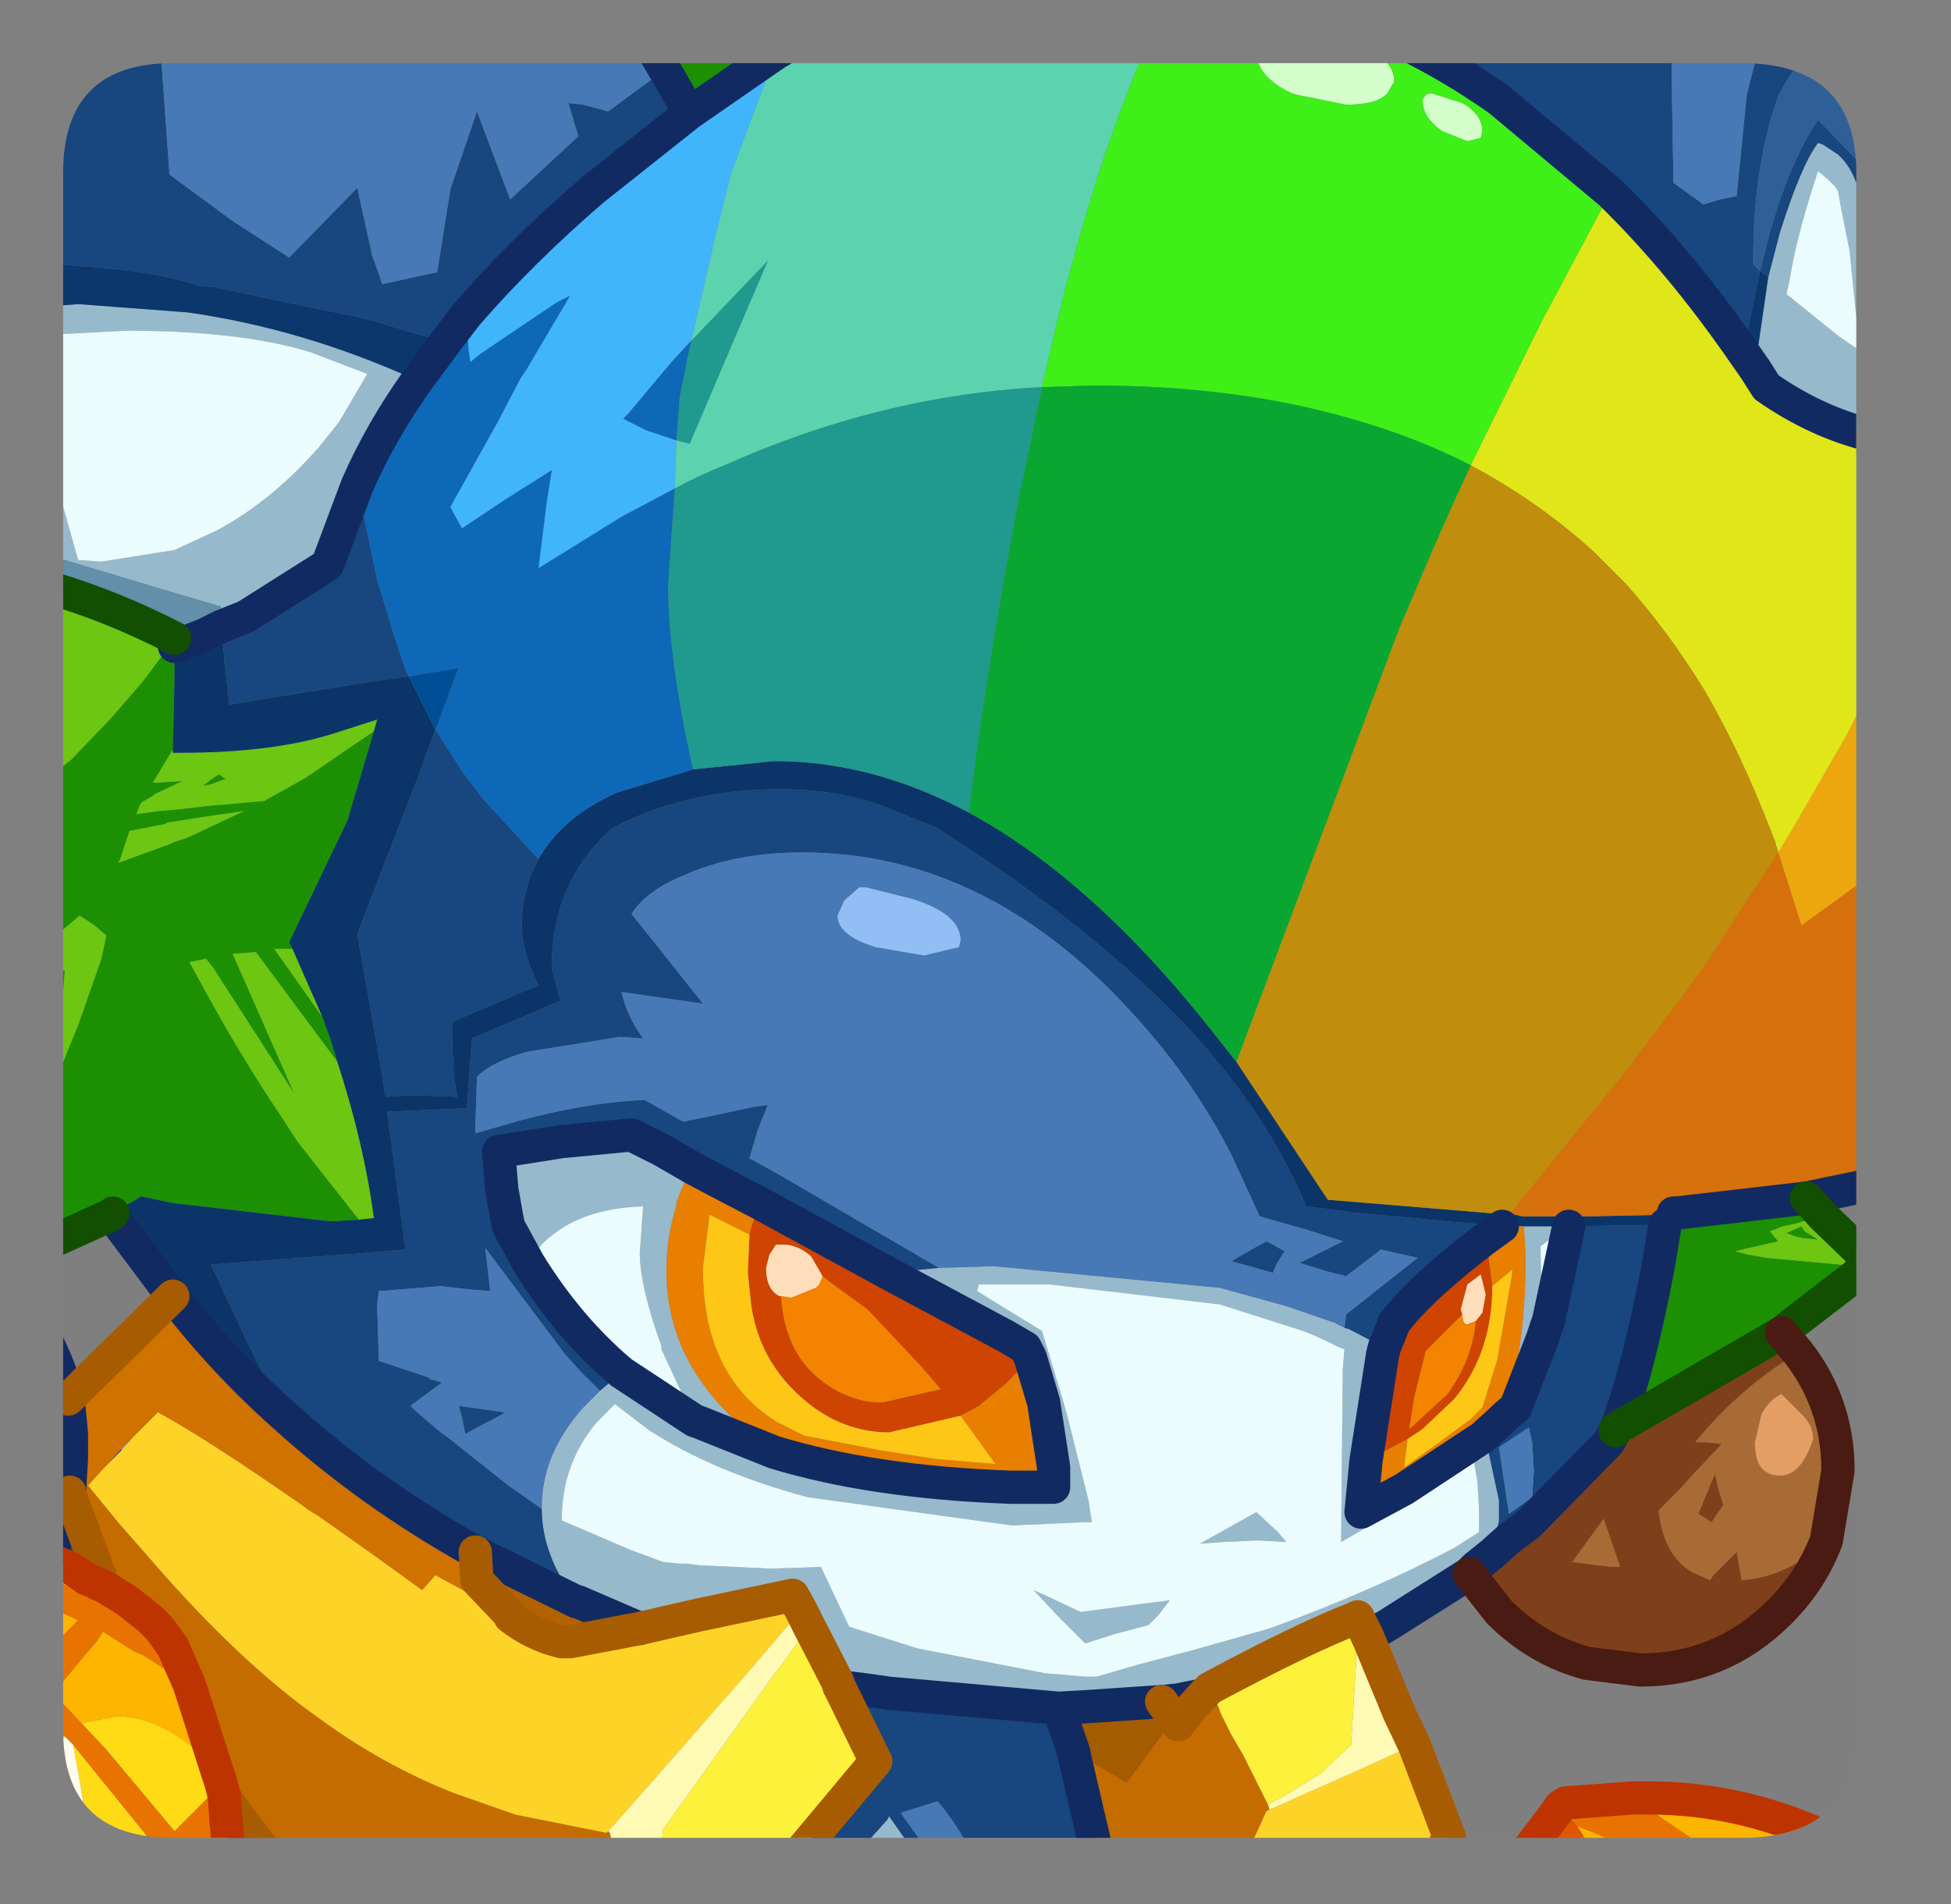 <?xml version="1.0" encoding="UTF-8" standalone="no"?>
<svg xmlns:ffdec="https://www.free-decompiler.com/flash" xmlns:xlink="http://www.w3.org/1999/xlink" ffdec:objectType="frame" height="57.3px" width="58.7px" xmlns="http://www.w3.org/2000/svg">
  <rect width="100%" height="100%" fill="#808080" stroke="none"/>
  <g transform="matrix(1.0, 0.0, 0.0, 1.0, 1.9, 1.9)">
    <clipPath id="clipPath0" transform="matrix(1.0, 0.0, 0.0, 1.0, 0.0, 0.0)">
      <path d="M50.5 0.0 Q53.95 0.0 53.95 3.3 L53.95 50.15 Q53.95 53.4 50.5 53.4 L3.3 53.4 Q0.0 53.4 0.0 50.15 L0.0 3.3 Q0.0 0.0 3.3 0.0 L50.5 0.0" fill="#000000" fill-rule="evenodd" stroke="none"/>
    </clipPath>
    <g clip-path="url(#clipPath0)">
      <use ffdec:characterId="2" height="57.3" transform="matrix(1.0, 0.0, 0.0, 1.0, -1.9, -1.9)" width="58.7" xlink:href="#shape1"/>
    </g>
    <use ffdec:characterId="3" height="53.4" transform="matrix(1.0, 0.0, 0.0, 1.0, 0.0, 0.0)" width="53.95" xlink:href="#shape2"/>
  </g>
  <defs>
    <g id="shape1" transform="matrix(1.0, 0.0, 0.0, 1.0, 1.9, 1.9)">
      <path d="M5.1 54.9 L4.7 54.9 3.95 53.95 4.9 52.9 5.05 54.45 5.1 54.9 M3.7 54.9 L3.05 54.9 3.4 54.5 3.6 54.75 3.7 54.9 M1.7 54.9 L1.05 54.9 1.0 54.8 0.5 51.7 0.3 50.6 2.85 53.75 2.1 54.5 1.7 54.9 M4.65 51.45 L4.75 51.75 4.65 51.9 3.35 53.2 1.3 50.75 0.55 49.95 1.6 49.75 1.65 49.75 Q2.7 49.75 3.8 50.6 L4.15 50.9 4.65 51.45 M50.3 54.3 Q51.8 54.3 52.9 54.9 L51.05 54.9 50.3 54.3 M49.25 54.9 L48.15 54.9 48.75 54.6 49.25 54.9" fill="#ffdc15" fill-rule="evenodd" stroke="none"/>
      <path d="M42.3 45.45 L39.85 47.0 39.25 47.35 38.95 46.75 38.85 46.8 Q37.3 47.4 34.5 48.9 L34.45 48.95 34.3 49.1 33.55 49.25 33.1 49.3 33.05 49.3 30.85 49.45 29.95 49.5 24.85 49.05 24.15 48.95 23.35 48.85 23.3 48.7 22.45 47.05 22.2 46.55 21.95 46.1 19.1 46.7 17.35 47.1 15.5 46.3 15.45 46.3 Q14.4 44.9 14.4 43.5 L14.4 43.45 Q14.4 41.85 15.65 40.45 L15.9 40.2 16.15 39.95 16.8 39.4 19.0 40.85 18.0 38.7 18.0 38.6 Q17.35 36.8 17.35 35.8 L17.45 34.4 Q15.8 34.45 14.8 35.2 14.25 35.6 14.0 36.1 L13.4 35.0 13.35 34.75 13.2 33.9 13.1 32.75 15.0 32.45 17.1 32.25 18.0 32.7 18.95 33.25 Q18.65 33.7 18.45 34.3 L18.45 34.4 Q18.15 35.3 18.15 36.35 18.15 37.4 18.5 38.35 19.2 40.25 21.4 41.8 L19.15 40.9 19.0 40.85 19.15 40.9 21.4 41.8 Q24.35 42.7 28.5 42.85 L29.8 42.85 29.8 42.8 29.8 42.25 29.5 40.3 29.1 38.95 28.95 38.65 28.35 38.3 24.8 36.4 26.35 36.25 28.0 36.2 34.8 36.85 36.8 37.4 38.25 37.9 38.55 38.05 38.7 38.1 39.75 38.65 39.7 38.85 39.2 42.05 39.05 43.6 40.35 42.9 42.55 41.45 42.7 41.35 42.9 41.85 43.2 43.25 43.2 43.45 43.2 43.85 43.0 44.85 42.5 45.25 42.3 45.45 M26.35 54.9 L25.8 54.9 24.75 53.45 23.55 54.9 23.0 54.9 23.5 54.3 24.8 52.85 24.85 52.75 26.35 54.9 M-1.4 46.1 L-1.4 44.05 -1.25 43.9 0.0 42.4 0.15 42.15 0.25 42.0 0.2 42.8 0.2 43.0 0.0 43.95 -0.45 45.0 -0.8 45.45 -1.05 45.75 -1.35 46.05 -1.4 46.1 M-1.4 10.25 L-1.4 7.4 0.45 7.25 3.75 7.5 Q7.25 8.0 10.65 9.55 9.55 11.1 8.85 12.7 L7.95 15.1 5.5 16.65 4.75 16.95 4.75 16.35 3.05 15.85 0.05 14.95 -0.6 14.75 -0.85 13.55 -0.9 13.1 -1.4 10.25 M51.3 6.45 L51.65 5.1 Q52.3 3.05 52.8 2.4 L52.95 2.45 53.4 2.75 Q53.8 3.1 54.0 3.75 L54.0 4.05 54.1 4.75 54.1 4.8 54.25 6.6 54.35 8.85 54.4 10.35 54.4 10.9 54.4 11.2 Q52.75 10.8 51.25 9.75 L50.9 9.2 51.3 6.45 M53.1 3.5 L52.8 3.25 Q52.15 5.2 51.95 6.5 L51.85 6.95 53.4 8.2 54.05 8.65 53.75 5.65 53.5 4.4 53.4 3.85 53.3 3.7 53.1 3.5 M43.2 40.9 Q44.0 39.05 44.0 35.95 L44.0 35.9 43.95 35.0 44.6 35.0 45.25 35.0 44.45 35.6 44.5 38.4 43.7 40.45 Q43.4 40.7 43.2 40.9 M41.45 42.75 L39.4 43.95 38.45 44.5 38.5 39.3 38.55 38.7 38.3 38.6 Q37.65 38.25 37.0 38.05 L34.8 37.35 29.7 36.75 27.55 36.75 27.5 36.95 29.45 38.15 30.1 40.3 30.25 40.85 30.85 43.25 30.95 43.9 30.75 43.9 29.7 43.95 28.55 44.0 22.4 43.15 Q19.6 42.4 17.65 41.15 L16.6 40.35 16.5 40.45 16.25 40.7 16.05 40.9 Q15.0 42.15 15.0 43.85 L17.1 44.75 18.05 45.1 18.55 45.15 18.65 45.15 18.75 45.15 19.15 45.2 21.3 45.3 22.8 45.25 23.65 47.05 25.7 47.7 29.55 48.45 30.75 48.55 31.1 48.55 32.3 48.2 34.0 47.75 36.3 47.1 Q39.45 45.95 41.9 44.65 L42.6 44.2 42.6 44.05 42.6 43.5 42.55 42.65 42.45 42.1 41.85 42.5 41.45 42.75 M9.15 9.35 L7.45 8.7 Q5.35 8.05 1.9 8.05 L-0.95 8.2 Q-1.05 9.2 -0.25 12.45 L0.45 14.95 1.15 15.0 3.35 14.65 4.65 14.05 Q6.3 13.15 7.7 11.55 L8.3 10.8 9.15 9.35 M2.1 41.35 L1.75 41.75 1.75 41.7 2.1 41.35 M34.9 44.5 L34.2 44.55 35.9 43.6 36.55 44.2 36.8 44.5 35.95 44.45 34.9 44.5 M29.2 45.95 L29.65 46.15 30.6 46.6 30.65 46.6 33.3 46.25 32.95 46.7 32.65 47.0 31.7 47.25 30.75 47.55 30.7 47.5 30.5 47.3 29.95 46.75 29.2 45.95" fill="#98bacd" fill-rule="evenodd" stroke="none"/>
      <path d="M0.55 -1.4 L0.65 -0.95 0.95 -1.4 2.85 -1.4 2.9 -0.85 3.2 3.35 5.1 4.75 6.8 5.85 8.85 3.75 9.3 5.8 9.45 6.2 9.6 6.65 11.2 6.3 11.25 6.3 11.65 3.8 12.45 1.45 13.45 4.1 15.5 2.2 15.2 1.2 15.65 1.25 16.4 1.45 18.1 0.2 18.85 1.5 15.95 3.8 Q13.8 5.65 12.15 7.55 L11.5 8.4 9.65 7.85 8.95 7.65 7.45 7.35 4.6 6.75 4.1 6.7 Q2.8 6.25 0.4 6.1 L-1.4 5.95 -1.4 -1.4 0.55 -1.4 M13.65 -1.4 L15.45 -1.4 15.6 -0.2 14.45 -0.6 13.8 -0.75 13.65 -1.4 M38.5 -1.4 L45.6 -1.4 45.9 -0.65 47.0 -0.6 48.4 -0.75 48.4 0.65 48.45 3.6 49.35 4.25 49.85 4.1 50.35 4.0 50.65 1.0 Q50.9 -0.15 51.3 -1.2 L51.3 -1.3 51.35 -1.4 53.1 -1.4 52.4 -0.35 52.05 0.25 51.9 0.45 51.6 1.0 Q50.85 3.1 50.85 5.95 L50.85 6.05 51.05 6.25 51.1 6.1 Q51.65 3.65 52.55 2.1 L52.7 1.85 52.8 1.7 54.0 2.95 54.3 3.35 54.5 5.05 54.6 6.0 54.85 8.3 54.9 9.1 55.35 9.35 55.55 7.85 55.45 6.85 55.5 6.8 56.0 6.5 56.0 6.4 56.05 5.85 56.3 2.55 56.3 11.45 55.0 11.35 54.9 9.1 54.75 9.05 54.6 8.95 54.35 8.85 54.25 6.6 54.1 4.8 54.1 4.75 54.0 4.05 54.0 3.75 Q53.8 3.1 53.4 2.75 L52.95 2.45 52.8 2.4 Q52.3 3.05 51.65 5.1 L51.3 6.45 51.05 6.25 50.55 8.7 Q48.65 5.95 46.55 3.9 L43.2 1.1 Q41.0 -0.45 38.5 -1.4 M49.2 -1.4 L49.65 -1.4 49.2 -0.85 49.2 -1.4 M53.25 -1.4 L54.3 -1.4 54.35 -1.25 54.6 -0.35 54.1 -0.75 53.25 -1.4 M31.35 54.9 L27.8 54.9 Q27.15 53.25 26.3 52.3 L25.2 52.65 26.8 54.9 26.35 54.9 24.85 52.75 24.8 52.85 23.5 54.3 23.0 54.9 22.55 54.9 23.75 53.5 23.1 54.05 22.2 54.9 21.25 54.9 21.9 54.15 24.45 51.1 23.35 48.85 24.15 48.95 24.85 49.05 29.95 49.5 30.4 50.8 30.45 51.05 31.35 54.9 M7.1 54.9 L5.1 54.9 5.05 54.45 4.9 52.9 4.85 52.15 Q5.85 53.65 7.1 54.9 M-1.4 44.05 L-1.4 37.05 -1.05 37.5 Q-0.15 38.9 0.15 40.2 L0.25 41.25 0.25 42.0 0.15 42.15 0.0 42.4 -1.25 43.9 -1.4 44.05 M42.7 41.35 L43.2 40.9 Q43.4 40.7 43.7 40.45 L44.5 38.4 44.7 37.8 45.3 35.0 48.2 34.95 48.0 36.15 Q47.4 39.35 46.7 41.15 L46.5 41.5 44.1 43.95 43.5 44.4 43.0 44.85 43.2 43.85 43.2 43.45 43.2 43.25 42.9 41.85 42.7 41.35 M43.3 35.0 L42.75 35.4 Q40.85 36.85 40.05 37.9 L39.75 38.65 38.7 38.1 38.55 38.05 38.6 37.65 40.75 35.95 39.65 35.7 38.6 36.5 38.0 36.35 37.2 36.1 38.5 35.45 37.4 35.1 36.0 34.7 35.15 32.85 Q34.05 30.7 32.45 28.9 27.95 23.75 22.25 23.75 20.2 23.75 18.65 24.45 17.55 24.9 17.1 25.6 L17.9 26.6 19.25 28.3 18.2 28.15 16.8 27.95 Q16.95 28.65 17.45 29.35 L16.75 29.3 13.95 29.75 Q12.9 30.05 12.45 30.5 L12.4 32.1 12.4 32.2 13.8 31.8 Q15.9 31.25 17.5 31.2 L18.65 31.85 19.4 31.7 20.8 31.4 21.2 31.35 21.1 31.6 20.9 32.1 20.65 32.95 21.55 33.45 26.35 36.25 24.8 36.4 22.05 34.9 20.95 34.3 19.8 33.7 18.95 33.25 18.0 32.7 17.1 32.25 15.0 32.45 13.1 32.75 13.2 33.9 13.35 34.75 13.4 35.0 14.0 36.1 Q15.2 38.05 16.8 39.4 L16.15 39.95 15.7 39.5 15.55 39.35 15.1 38.85 12.7 35.65 12.85 36.95 12.25 36.9 11.35 36.8 9.5 36.95 9.45 37.35 9.45 37.45 9.5 39.05 11.0 39.55 11.05 39.6 11.4 39.7 10.45 40.4 10.6 40.55 11.3 41.15 11.7 41.45 13.4 42.8 14.4 43.5 Q14.4 44.9 15.45 46.3 L12.8 45.0 12.4 44.8 Q9.25 43.05 6.65 40.7 L5.5 38.4 4.45 36.15 7.1 35.95 8.5 35.85 10.3 35.7 9.75 31.55 12.05 31.45 12.15 31.45 12.3 29.35 15.0 28.2 14.95 28.15 14.7 27.25 Q14.7 24.6 16.55 23.0 L16.85 22.85 Q19.0 21.85 21.5 21.85 23.3 21.85 24.65 22.35 L26.25 23.0 26.65 23.25 Q29.9 25.35 32.05 27.3 35.8 30.6 37.4 34.4 L38.95 34.6 43.3 35.0 M44.1 41.05 L43.2 41.65 43.5 43.65 44.2 43.15 44.25 42.35 44.2 41.5 44.15 41.3 44.1 41.05 M14.3 23.95 Q13.8 24.85 13.8 25.95 13.8 26.75 14.3 27.75 L13.8 27.95 11.7 28.85 11.7 29.3 11.75 30.45 11.85 31.1 10.5 31.05 9.7 31.1 9.45 29.6 8.85 26.2 10.75 21.3 10.85 21.0 10.9 20.85 11.2 20.05 12.0 21.3 12.6 22.1 14.3 23.95 M10.4 18.45 L9.0 18.65 5.0 19.3 4.85 18.0 4.85 17.9 4.75 16.95 5.5 16.65 7.95 15.1 8.85 12.7 9.45 15.55 10.0 17.35 10.3 18.25 10.4 18.45 M1.75 41.7 L1.75 41.75 1.25 42.25 1.75 41.7 M0.2 43.0 L0.3 43.35 0.4 43.6 1.1 45.5 0.7 45.6 1.1 45.5 1.25 45.85 0.7 45.6 0.55 45.5 0.25 45.3 -0.45 45.0 0.0 43.95 0.2 43.0 M12.0 40.75 L11.9 40.4 12.25 40.45 13.3 40.6 12.95 40.8 12.65 40.95 12.1 41.25 12.0 40.75 M36.4 36.4 L35.15 36.05 35.75 35.7 36.2 35.45 36.4 35.55 36.75 35.75 36.5 36.15 36.4 36.4 M56.3 54.8 L56.3 54.9 56.05 54.9 56.3 54.8" fill="#18467e" fill-rule="evenodd" stroke="none"/>
      <path d="M0.55 -1.4 L0.95 -1.4 0.65 -0.95 0.55 -1.4 M2.85 -1.4 L13.65 -1.4 13.8 -0.75 14.45 -0.6 15.6 -0.2 15.45 -1.4 17.15 -1.4 18.1 0.2 16.4 1.45 15.65 1.25 15.2 1.2 15.5 2.2 13.45 4.1 12.45 1.45 11.65 3.8 11.25 6.3 11.2 6.3 9.6 6.65 9.45 6.2 9.3 5.8 8.85 3.75 6.8 5.85 5.1 4.75 3.2 3.35 2.9 -0.85 2.85 -1.4 M45.6 -1.4 L49.2 -1.4 49.2 -0.85 49.65 -1.4 51.35 -1.4 51.3 -1.3 51.3 -1.2 Q50.9 -0.15 50.65 1.0 L50.35 4.0 49.85 4.1 49.35 4.25 48.45 3.6 48.4 0.65 48.4 -0.75 47.0 -0.6 45.9 -0.65 45.6 -1.4 M54.3 -1.4 L56.3 -1.4 56.3 -0.4 56.3 2.55 56.05 5.85 56.0 6.4 56.0 6.5 55.5 6.8 55.45 6.85 55.55 7.85 55.35 9.35 54.9 9.1 54.85 8.3 55.0 5.3 55.0 3.45 55.0 2.05 54.85 0.9 54.65 -0.1 54.6 -0.35 54.35 -1.25 54.3 -1.4 M27.8 54.9 L26.8 54.9 25.2 52.65 26.3 52.3 Q27.15 53.25 27.8 54.9 M22.55 54.9 L22.2 54.9 23.1 54.05 23.75 53.5 22.55 54.9 M44.1 41.05 L44.15 41.3 44.2 41.5 44.25 42.35 44.2 43.15 43.5 43.65 43.2 41.65 44.1 41.05 M14.4 43.5 L13.4 42.8 11.7 41.45 11.3 41.15 10.6 40.55 10.45 40.4 11.4 39.7 11.05 39.6 11.0 39.55 9.5 39.05 9.45 37.45 9.45 37.35 9.5 36.95 11.35 36.8 12.25 36.9 12.85 36.95 12.7 35.65 15.1 38.85 15.55 39.35 15.7 39.5 16.15 39.95 15.9 40.2 15.65 40.45 Q14.4 41.85 14.4 43.45 L14.4 43.5 M26.35 36.25 L21.55 33.45 20.65 32.95 20.9 32.1 21.1 31.6 21.2 31.35 20.8 31.4 19.4 31.7 18.65 31.85 17.5 31.2 Q15.9 31.25 13.8 31.8 L12.4 32.2 12.4 32.1 12.45 30.5 Q12.9 30.05 13.95 29.75 L16.75 29.3 17.45 29.35 Q16.95 28.65 16.8 27.95 L18.2 28.15 19.25 28.3 17.9 26.6 17.1 25.6 Q17.55 24.9 18.65 24.45 20.2 23.75 22.25 23.75 27.95 23.75 32.45 28.9 34.05 30.7 35.15 32.85 L36.0 34.7 37.4 35.1 38.5 35.45 37.2 36.1 38.0 36.35 38.6 36.5 39.65 35.7 40.75 35.95 38.6 37.65 38.55 38.05 38.25 37.9 36.8 37.4 34.8 36.85 28.0 36.2 26.35 36.25 M12.0 40.75 L12.1 41.25 12.65 40.95 12.95 40.8 13.3 40.6 12.25 40.45 11.9 40.4 12.0 40.75 M36.4 36.4 L36.5 36.15 36.75 35.75 36.4 35.55 36.2 35.45 35.75 35.7 35.15 36.05 36.4 36.4 M27.0 26.4 Q27.0 25.6 25.55 25.15 L24.15 24.8 23.95 24.8 23.5 25.2 23.3 25.65 Q23.3 26.25 24.45 26.6 L25.9 26.85 26.95 26.6 27.0 26.4" fill="#4679b6" fill-rule="evenodd" stroke="none"/>
      <path d="M12.4 44.8 L12.8 45.0 15.45 46.3 15.5 46.3 17.35 47.1 15.25 47.5 15.0 47.5 Q14.15 47.3 13.45 46.75 L13.45 46.7 12.45 45.65 12.4 44.8" fill="#b46200" fill-rule="evenodd" stroke="none"/>
      <path d="M0.15 40.2 L3.3 37.1 Q4.8 39.05 6.65 40.7 9.25 43.05 12.4 44.8 L12.45 45.65 13.45 46.7 12.95 46.45 11.2 45.5 10.8 45.95 9.35 44.9 8.15 44.05 7.65 43.7 7.4 43.55 7.2 43.4 Q4.25 41.35 2.85 40.6 L2.1 41.35 1.75 41.7 1.25 42.25 0.75 42.8 0.2 42.8 0.25 42.0 0.25 41.25 0.15 40.2" fill="#d07200" fill-rule="evenodd" stroke="none"/>
      <path d="M25.8 54.9 L23.55 54.9 24.75 53.45 25.8 54.9 M53.1 3.5 L53.3 3.7 53.4 3.85 53.5 4.4 53.75 5.65 54.05 8.65 53.4 8.2 51.85 6.95 51.95 6.5 Q52.15 5.2 52.8 3.25 L53.1 3.5 M45.25 35.0 L45.3 35.0 44.7 37.8 44.5 38.4 44.45 35.6 45.25 35.0 M41.45 42.75 L41.85 42.5 42.45 42.1 42.55 42.65 42.6 43.5 42.6 44.05 42.6 44.2 41.9 44.65 Q39.45 45.95 36.3 47.1 L34.0 47.75 32.3 48.2 31.1 48.55 30.75 48.55 29.55 48.45 25.7 47.7 23.65 47.05 22.8 45.25 21.3 45.3 19.15 45.2 18.75 45.15 18.65 45.15 18.55 45.15 18.05 45.1 17.1 44.75 15.0 43.85 Q15.0 42.15 16.05 40.9 L16.25 40.7 16.5 40.45 16.6 40.35 17.65 41.15 Q19.6 42.4 22.4 43.15 L28.55 44.0 29.7 43.95 30.75 43.9 30.95 43.9 30.85 43.25 30.25 40.85 30.1 40.3 29.45 38.15 27.5 36.95 27.55 36.75 29.7 36.75 34.8 37.35 37.0 38.05 Q37.65 38.25 38.3 38.6 L38.55 38.7 38.5 39.3 38.45 44.5 39.4 43.95 41.45 42.75 M16.8 39.4 Q15.2 38.05 14.0 36.1 14.25 35.6 14.8 35.2 15.8 34.45 17.45 34.4 L17.35 35.8 Q17.35 36.8 18.0 38.6 L18.0 38.7 19.0 40.85 16.8 39.4 M9.15 9.35 L8.3 10.8 7.7 11.55 Q6.3 13.15 4.65 14.05 L3.35 14.65 1.15 15.0 0.45 14.95 -0.25 12.45 Q-1.05 9.2 -0.95 8.2 L1.9 8.05 Q5.35 8.05 7.45 8.7 L9.15 9.35 M29.2 45.95 L29.95 46.75 30.5 47.3 30.7 47.5 30.75 47.55 31.7 47.25 32.65 47.0 32.95 46.7 33.3 46.25 30.65 46.6 30.6 46.6 29.65 46.15 29.2 45.95 M34.9 44.5 L35.95 44.45 36.8 44.5 36.55 44.2 35.9 43.6 34.2 44.55 34.9 44.5" fill="#ebfdff" fill-rule="evenodd" stroke="none"/>
      <path d="M-0.15 54.9 L-1.4 54.9 -1.4 50.35 -0.75 49.55 0.05 50.35 -0.15 50.6 -0.25 50.85 Q0.0 52.6 -0.05 54.4 L-0.15 54.9 M-1.4 47.85 L-1.4 46.1 -1.35 46.05 -1.3 46.05 0.45 46.85 0.1 47.2 -0.45 47.85 -0.9 48.35 -1.4 47.85 M-0.45 45.0 L0.25 45.3 0.55 45.5 0.7 45.6 1.25 45.85 0.95 46.2 0.55 46.0 -0.05 45.75 -0.8 45.45 -0.45 45.0 M1.9 46.25 L2.6 46.8 2.9 47.1 1.7 46.55 1.9 46.25 M3.8 48.8 L4.65 51.45 4.15 50.9 3.8 50.6 Q2.7 49.75 1.65 49.75 L1.6 49.75 0.55 49.95 -0.3 49.05 0.7 47.85 1.0 47.5 1.2 47.2 2.15 47.8 2.4 47.9 3.8 48.8 M54.15 54.9 L52.9 54.9 Q51.8 54.3 50.3 54.3 L47.2 52.2 47.7 52.2 Q50.4 52.2 52.95 53.35 L53.6 53.65 53.95 54.3 54.15 54.9 M48.15 54.9 L46.65 54.9 46.25 54.15 45.75 53.35 45.55 53.05 Q47.15 53.65 48.75 54.6 L48.15 54.9" fill="#ffb600" fill-rule="evenodd" stroke="none"/>
      <path d="M4.7 54.9 L3.7 54.9 3.6 54.75 3.4 54.5 3.05 54.9 1.7 54.9 2.1 54.5 2.85 53.75 0.3 50.6 0.05 50.35 -0.75 49.55 -1.4 50.35 -1.4 47.85 -0.9 48.35 -0.45 47.85 0.1 47.2 0.45 46.85 -1.3 46.05 -1.35 46.05 -1.05 45.75 -0.8 45.45 -0.05 45.75 0.55 46.0 0.95 46.2 1.25 45.85 1.9 46.25 1.7 46.55 2.9 47.1 3.3 47.65 3.8 48.8 2.4 47.9 2.15 47.8 1.2 47.2 1.0 47.5 0.7 47.85 -0.3 49.05 0.55 49.95 1.3 50.75 3.35 53.2 4.65 51.9 4.75 51.75 4.85 52.15 4.9 52.9 3.95 53.95 4.7 54.9 M47.2 52.2 L50.3 54.3 51.05 54.9 49.25 54.9 48.75 54.6 Q47.15 53.65 45.55 53.05 L45.05 52.45 45.2 52.35 47.2 52.2 M46.65 54.9 L44.65 54.9 44.8 54.45 Q45.2 53.65 45.75 53.35 L46.25 54.15 46.65 54.9" fill="#e97300" fill-rule="evenodd" stroke="none"/>
      <path d="M1.05 54.9 L-0.15 54.9 -0.05 54.4 Q0.0 52.6 -0.25 50.85 L-0.15 50.6 0.05 50.35 0.3 50.6 0.5 51.7 1.0 54.8 1.05 54.9" fill="#fffcf0" fill-rule="evenodd" stroke="none"/>
      <path d="M44.65 54.9 L43.2 54.9 44.8 52.8 45.05 52.45 45.55 53.05 45.75 53.35 Q45.2 53.65 44.8 54.45 L44.65 54.9" fill="#e25600" fill-rule="evenodd" stroke="none"/>
      <path d="M27.0 26.4 L26.95 26.6 25.9 26.85 24.45 26.6 Q23.3 26.25 23.3 25.65 L23.5 25.2 23.95 24.8 24.15 24.8 25.55 25.15 Q27.0 25.6 27.0 26.4" fill="#92bff5" fill-rule="evenodd" stroke="none"/>
      <path d="M35.15 54.9 L31.35 54.9 30.45 51.05 30.4 50.8 32.0 51.75 32.7 50.8 33.35 49.9 33.4 49.8 33.45 49.9 33.55 50.0 33.9 49.65 33.85 49.6 34.3 49.1 34.45 48.95 34.5 48.9 34.6 49.05 34.85 49.7 35.0 50.0 35.15 50.3 35.5 50.9 36.25 52.4 36.3 52.55 36.2 52.6 36.0 53.05 35.15 54.85 35.15 54.9 M16.85 54.9 L7.1 54.9 Q5.85 53.65 4.85 52.15 L4.75 51.75 4.65 51.45 3.8 48.8 3.3 47.65 2.9 47.1 2.6 46.8 1.9 46.25 1.25 45.85 1.1 45.5 0.4 43.6 0.3 43.35 0.2 43.0 0.2 42.8 0.75 42.8 1.65 43.9 2.7 45.1 Q5.35 48.15 7.7 49.8 9.6 51.2 11.75 52.05 L13.6 52.7 16.35 53.25 16.45 53.25 16.85 54.9" fill="#c66c00" fill-rule="evenodd" stroke="none"/>
      <path d="M29.95 49.5 L30.85 49.45 33.05 49.3 33.4 49.8 33.35 49.9 32.7 50.8 32.0 51.75 30.4 50.8 29.95 49.5" fill="#a65b00" fill-rule="evenodd" stroke="none"/>
      <path d="M40.65 50.6 L41.7 53.35 41.05 54.6 40.85 54.9 35.15 54.9 35.15 54.85 36.0 53.05 36.2 52.6 36.3 52.55 39.0 51.35 40.65 50.6 M1.75 41.75 L2.1 41.35 2.85 40.6 Q4.25 41.35 7.2 43.4 L7.4 43.55 7.65 43.7 8.15 44.05 9.35 44.9 10.8 45.95 11.2 45.5 12.95 46.45 13.45 46.7 13.45 46.75 Q14.15 47.3 15.0 47.5 L15.25 47.5 17.35 47.1 19.1 46.7 21.95 46.1 22.2 46.55 20.75 48.25 17.6 51.85 16.4 53.2 16.35 53.25 13.6 52.7 11.75 52.05 Q9.6 51.2 7.7 49.8 5.35 48.15 2.7 45.1 L1.65 43.9 0.75 42.8 1.25 42.25 1.75 41.75" fill="#ffd427" fill-rule="evenodd" stroke="none"/>
      <path d="M17.15 -1.4 L23.35 -1.4 21.45 -0.3 18.85 1.5 18.1 0.2 17.15 -1.4 M52.45 34.15 L52.95 34.7 52.65 34.75 52.2 34.9 51.75 35.0 51.35 35.15 51.6 35.45 50.3 35.75 50.7 35.85 51.25 35.95 54.0 36.2 54.2 36.2 53.9 36.5 51.95 38.0 51.7 38.2 46.7 41.1 46.7 41.15 Q47.4 39.35 48.0 36.15 L48.2 34.95 48.45 34.95 48.55 34.6 52.45 34.15 M1.45 34.65 L-1.4 35.95 -1.4 33.15 0.0 30.05 0.45 28.95 1.15 26.95 1.3 26.25 0.95 25.95 0.5 25.65 -0.75 26.7 -1.4 27.25 -1.4 20.7 0.0 21.15 0.25 20.95 1.45 19.7 2.4 18.6 3.15 17.6 3.35 17.3 3.35 17.55 3.35 18.6 3.3 20.65 2.7 21.65 2.8 21.65 3.6 21.6 2.75 22.0 2.7 22.05 2.35 22.25 2.3 22.35 2.2 22.6 2.9 22.5 3.5 22.45 4.35 22.35 6.05 22.2 7.3 21.5 9.35 20.1 8.55 22.8 6.8 26.45 6.9 26.65 6.35 26.65 7.8 28.7 8.05 29.4 8.25 30.05 6.95 28.3 5.8 26.75 5.1 26.8 6.95 31.0 4.5 27.2 4.3 26.95 3.8 27.05 4.1 27.6 Q5.35 29.9 6.5 31.6 L7.05 32.45 8.9 34.8 8.05 34.85 3.3 34.3 2.35 34.1 1.5 34.6 1.45 34.65 M52.3 35.0 L52.4 35.15 52.8 35.4 52.3 35.35 52.1 35.3 51.85 35.2 52.3 35.0 M1.65 24.05 L1.7 24.05 3.2 23.5 3.3 23.45 3.75 23.3 5.45 22.5 4.1 22.7 3.15 22.85 3.05 22.9 2.0 23.1 1.7 24.0 1.65 24.05 M4.9 21.55 L4.85 21.55 4.45 21.7 4.2 21.75 Q4.5 21.5 4.7 21.4 L4.9 21.55 M0.0 27.95 L-0.5 28.4 -1.3 29.1 -0.95 28.15 -0.65 27.45 -0.3 27.35 0.05 27.3 0.0 27.95 M-1.4 18.7 L-1.0 19.0 -0.95 19.05 -0.6 19.3 -0.6 19.65 -0.6 20.0 -1.2 19.7 -1.25 19.4 -1.4 18.7" fill="#1c9102" fill-rule="evenodd" stroke="none"/>
      <path d="M52.95 34.7 L54.35 36.05 54.2 36.2 54.0 36.2 51.25 35.95 50.7 35.85 50.3 35.75 51.6 35.45 51.35 35.15 51.75 35.0 52.2 34.9 52.65 34.75 52.95 34.7 M-1.4 33.15 L-1.4 27.25 -0.75 26.7 0.5 25.65 0.95 25.95 1.3 26.25 1.15 26.95 0.45 28.95 0.0 30.05 -1.4 33.15 M-1.4 20.7 L-1.4 18.7 -1.4 15.45 -0.6 15.7 -0.35 15.8 Q1.5 16.35 3.35 17.3 L3.15 17.6 2.4 18.6 1.45 19.7 0.25 20.95 0.0 21.15 -1.4 20.7 M52.3 35.0 L51.85 35.2 52.1 35.3 52.3 35.35 52.8 35.4 52.4 35.15 52.3 35.0 M3.3 20.65 L3.3 20.75 3.55 20.75 Q6.35 20.75 8.2 20.15 L9.45 19.75 9.35 20.1 7.3 21.5 6.05 22.2 4.35 22.35 3.5 22.45 2.9 22.5 2.2 22.6 2.3 22.35 2.35 22.25 2.7 22.05 2.75 22.0 3.6 21.6 2.8 21.65 2.7 21.65 3.3 20.65 M6.9 26.65 L7.8 28.7 6.35 26.65 6.9 26.65 M8.25 30.05 Q9.05 32.5 9.35 34.75 L8.9 34.8 7.05 32.45 6.5 31.6 Q5.35 29.9 4.1 27.6 L3.8 27.05 4.3 26.95 4.5 27.2 6.95 31.0 5.1 26.8 5.8 26.75 6.95 28.3 8.25 30.05 M4.9 21.55 L4.7 21.4 Q4.5 21.5 4.2 21.75 L4.45 21.7 4.85 21.55 4.9 21.55 M1.65 24.05 L1.7 24.0 2.0 23.1 3.05 22.9 3.15 22.85 4.1 22.7 5.45 22.5 3.75 23.3 3.3 23.45 3.2 23.5 1.7 24.05 1.65 24.05 M0.0 27.95 L0.05 27.3 -0.3 27.35 -0.65 27.45 -0.95 28.15 -1.3 29.1 -0.5 28.4 0.0 27.95 M-1.4 18.7 L-1.25 19.4 -1.2 19.7 -0.6 20.0 -0.6 19.65 -0.6 19.3 -0.95 19.05 -1.0 19.0 -1.4 18.7" fill="#6cc712" fill-rule="evenodd" stroke="none"/>
      <path d="M52.2 38.8 Q53.4 40.35 53.4 42.35 L53.05 44.45 Q51.9 45.55 50.5 45.65 L50.35 44.8 49.65 45.5 49.55 45.65 49.0 45.4 Q48.15 44.9 48.0 43.55 L48.6 42.95 49.05 42.45 49.9 41.55 49.4 41.5 49.1 41.5 Q50.45 39.85 52.2 38.8 M49.8 42.9 L49.7 42.45 49.2 43.65 49.6 43.9 49.9 43.45 49.95 43.4 49.8 42.9 M46.35 43.8 L46.85 45.25 46.55 45.25 45.4 45.1 46.35 43.8 M50.9 41.5 Q50.9 42.5 51.65 42.5 52.3 42.5 52.65 41.4 52.65 40.95 52.25 40.6 L51.7 40.05 Q51.35 40.2 51.1 40.65 L50.9 41.5" fill="#aa6b36" fill-rule="evenodd" stroke="none"/>
      <path d="M51.7 38.2 L52.2 38.8 Q50.45 39.85 49.1 41.5 L49.4 41.5 49.9 41.55 49.05 42.45 48.6 42.95 48.0 43.55 Q48.15 44.9 49.0 45.4 L49.55 45.65 49.65 45.5 50.35 44.8 50.5 45.65 Q51.9 45.55 53.05 44.45 52.6 45.65 51.65 46.6 49.9 48.35 47.45 48.35 L45.85 48.15 Q44.35 47.75 43.2 46.6 L42.3 45.45 42.5 45.25 43.0 44.85 43.5 44.4 44.1 43.95 46.5 41.5 46.7 41.15 46.7 41.1 51.7 38.2 M49.8 42.9 L49.95 43.4 49.9 43.45 49.6 43.9 49.2 43.65 49.7 42.45 49.8 42.9 M46.35 43.8 L45.4 45.1 46.55 45.25 46.85 45.25 46.35 43.8" fill="#7e401a" fill-rule="evenodd" stroke="none"/>
      <path d="M50.9 41.5 L51.1 40.65 Q51.35 40.2 51.7 40.05 L52.25 40.6 Q52.65 40.95 52.65 41.4 52.3 42.5 51.65 42.5 50.9 42.5 50.9 41.5" fill="#e59f64" fill-rule="evenodd" stroke="none"/>
      <path d="M3.3 37.1 L2.95 36.65 1.45 34.65 1.5 34.6 2.35 34.1 3.3 34.3 8.05 34.85 8.9 34.8 9.35 34.75 Q9.05 32.5 8.25 30.05 L8.05 29.4 7.8 28.7 6.9 26.65 6.8 26.45 8.55 22.8 9.35 20.1 9.45 19.75 8.2 20.15 Q6.35 20.75 3.55 20.75 L3.3 20.75 3.3 20.65 3.35 18.6 3.35 17.55 4.25 17.2 4.75 16.95 4.85 17.9 4.85 18.0 5.0 19.3 9.0 18.65 10.4 18.45 11.2 20.05 10.9 20.85 10.85 21.0 10.75 21.3 8.85 26.2 9.45 29.6 9.7 31.1 10.5 31.05 11.85 31.1 11.75 30.45 11.7 29.3 11.7 28.85 13.8 27.95 14.3 27.75 Q13.8 26.75 13.8 25.95 13.8 24.85 14.3 23.95 15.0 22.7 16.65 21.95 L18.95 21.25 21.4 21.0 Q24.35 21.0 27.25 22.55 30.95 24.55 34.55 29.1 L35.3 30.05 38.05 34.2 43.5 34.65 43.7 34.65 43.9 34.7 45.35 34.7 45.9 34.7 48.25 34.65 48.45 34.6 48.55 34.6 48.45 34.95 48.2 34.95 45.3 35.0 45.25 35.0 44.6 35.0 43.95 35.0 43.3 35.0 38.95 34.6 37.4 34.4 Q35.8 30.6 32.05 27.3 29.9 25.35 26.65 23.25 L26.25 23.0 24.65 22.35 Q23.3 21.85 21.5 21.85 19.0 21.85 16.85 22.85 L16.55 23.0 Q14.7 24.6 14.7 27.25 L14.95 28.15 15.0 28.2 12.3 29.35 12.15 31.45 12.05 31.45 9.75 31.55 10.3 35.7 8.5 35.85 7.1 35.95 4.45 36.15 5.5 38.4 6.65 40.7 Q4.8 39.05 3.3 37.1" fill="#0b3569" fill-rule="evenodd" stroke="none"/>
      <path d="M39.25 47.35 L40.2 49.65 40.65 50.6 39.0 51.35 36.3 52.55 36.25 52.4 36.8 52.1 37.85 51.45 38.75 50.6 38.9 48.15 38.9 47.5 38.85 46.8 38.95 46.75 39.25 47.35 M17.9 54.9 L16.85 54.9 16.45 53.25 16.4 53.2 17.6 51.85 20.75 48.25 22.2 46.55 22.45 47.05 21.5 48.35 21.45 48.4 18.05 53.15 17.9 54.6 17.9 54.9" fill="#fffab4" fill-rule="evenodd" stroke="none"/>
      <path d="M21.25 54.9 L17.9 54.9 17.9 54.6 18.05 53.15 21.45 48.4 21.5 48.35 22.45 47.05 23.3 48.7 23.35 48.85 24.45 51.1 21.9 54.15 21.25 54.9 M34.5 48.9 Q37.3 47.4 38.85 46.8 L38.9 47.5 38.9 48.15 38.75 50.6 37.85 51.45 36.8 52.1 36.25 52.4 35.5 50.9 35.15 50.3 35.0 50.0 34.85 49.7 34.6 49.05 34.5 48.9" fill="#fff23c" fill-rule="evenodd" stroke="none"/>
      <path d="M43.0 36.8 L42.85 35.7 42.75 35.4 43.3 35.0 43.95 35.0 44.0 35.9 44.0 35.95 Q44.0 39.05 43.2 40.9 L42.7 41.35 42.55 41.45 40.35 42.9 39.05 43.6 39.2 42.05 40.45 41.4 40.35 42.25 41.4 41.5 42.35 40.8 42.7 40.45 43.15 39.0 43.6 36.4 43.6 36.3 43.0 36.8 M18.95 33.25 L19.8 33.7 20.95 34.3 20.7 35.05 20.65 35.25 19.45 34.65 19.25 36.25 Q19.25 37.1 19.4 37.85 19.85 39.9 21.5 40.9 L22.3 41.3 24.65 41.75 26.25 42.0 28.05 42.15 27.0 40.7 27.55 40.4 28.4 39.7 29.1 38.95 29.5 40.3 29.8 42.25 29.8 42.8 29.8 42.85 28.5 42.85 Q24.35 42.7 21.4 41.8 19.2 40.25 18.5 38.35 18.15 37.4 18.15 36.35 18.15 35.3 18.45 34.4 L18.45 34.3 Q18.65 33.7 18.95 33.25" fill="#e98000" fill-rule="evenodd" stroke="none"/>
      <path d="M42.5 37.85 L42.7 37.6 42.8 37.05 42.65 36.45 42.25 36.75 42.05 37.5 42.1 37.65 41.0 38.75 40.85 39.35 40.65 40.15 40.5 41.1 41.65 40.05 41.75 39.9 Q42.4 38.95 42.5 37.85 M42.75 35.4 L42.85 35.7 43.0 36.8 Q43.0 38.8 41.85 40.2 L40.9 41.1 40.45 41.4 39.2 42.05 39.7 38.85 39.75 38.65 40.05 37.9 Q40.85 36.85 42.75 35.4 M20.95 34.3 L22.05 34.9 24.8 36.4 28.35 38.3 28.95 38.65 29.1 38.95 28.4 39.7 27.55 40.4 27.0 40.7 24.85 41.2 Q23.2 41.2 21.9 39.85 20.9 38.8 20.7 37.35 L20.6 36.4 20.65 35.25 20.7 35.05 20.95 34.3 M22.85 36.5 L22.5 35.9 Q22.1 35.55 21.65 35.55 L21.45 35.55 21.25 35.85 21.15 36.25 Q21.15 36.9 21.55 37.1 L21.6 37.1 Q21.7 38.7 22.7 39.55 23.6 40.3 24.65 40.3 L26.4 39.9 25.8 39.2 24.2 37.5 23.1 36.7 22.85 36.5" fill="#d04400" fill-rule="evenodd" stroke="none"/>
      <path d="M42.1 37.65 L42.05 37.5 42.25 36.75 42.65 36.45 42.8 37.05 42.7 37.6 42.5 37.85 42.25 37.95 Q42.1 37.95 42.1 37.65 M21.6 37.1 L21.55 37.1 Q21.15 36.9 21.15 36.25 L21.25 35.85 21.45 35.55 21.65 35.55 Q22.1 35.55 22.5 35.9 L22.85 36.5 22.75 36.75 22.65 36.85 21.9 37.15 21.6 37.1" fill="#ffdfbb" fill-rule="evenodd" stroke="none"/>
      <path d="M43.0 36.8 L43.6 36.3 43.6 36.4 43.15 39.0 42.7 40.45 42.35 40.8 41.4 41.5 40.35 42.25 40.45 41.4 40.9 41.1 41.85 40.2 Q43.0 38.8 43.0 36.8 M27.0 40.7 L28.05 42.15 26.25 42.0 24.65 41.75 22.3 41.3 21.5 40.9 Q19.85 39.9 19.4 37.85 19.25 37.1 19.25 36.25 L19.45 34.65 20.65 35.25 20.6 36.4 20.7 37.35 Q20.9 38.8 21.9 39.85 23.2 41.2 24.85 41.2 L27.0 40.7" fill="#ffc815" fill-rule="evenodd" stroke="none"/>
      <path d="M42.1 37.65 Q42.1 37.95 42.25 37.95 L42.5 37.85 Q42.4 38.95 41.75 39.9 L41.65 40.05 40.5 41.1 40.65 40.15 40.85 39.35 41.0 38.75 42.1 37.65 M21.6 37.1 L21.9 37.15 22.65 36.85 22.75 36.75 22.85 36.5 23.1 36.7 24.2 37.5 25.8 39.2 26.4 39.9 24.65 40.3 Q23.6 40.3 22.7 39.55 21.7 38.7 21.6 37.1" fill="#f58400" fill-rule="evenodd" stroke="none"/>
      <path d="M-1.4 15.45 L-1.4 10.25 -0.9 13.1 -0.85 13.55 -0.6 14.75 -0.35 15.8 -0.6 15.7 -1.4 15.45 M-1.4 7.4 L-1.4 5.95 0.4 6.1 Q2.8 6.25 4.1 6.7 L4.6 6.75 7.45 7.35 8.95 7.65 9.65 7.85 11.5 8.4 10.65 9.55 Q7.25 8.0 3.75 7.5 L0.45 7.25 -1.4 7.4 M54.35 8.85 L54.6 8.95 54.75 9.05 54.9 9.1 55.0 11.35 54.4 11.2 54.4 10.9 54.4 10.35 54.35 8.85 M51.3 6.45 L50.9 9.2 50.55 8.7 51.05 6.25 51.3 6.45" fill="#0b376d" fill-rule="evenodd" stroke="none"/>
      <path d="M4.75 16.95 L4.25 17.2 3.35 17.55 3.35 17.3 Q1.5 16.35 -0.35 15.8 L-0.6 14.75 0.05 14.95 3.05 15.85 4.75 16.35 4.75 16.95" fill="#6290aa" fill-rule="evenodd" stroke="none"/>
      <path d="M53.1 -1.4 L53.25 -1.4 54.1 -0.75 54.6 -0.35 54.65 -0.1 54.85 0.9 55.0 2.05 55.0 3.45 55.0 5.3 54.85 8.3 54.6 6.0 54.5 5.05 54.3 3.35 54.0 2.95 52.8 1.7 52.7 1.85 52.55 2.1 Q51.65 3.65 51.1 6.1 L51.05 6.25 50.85 6.05 50.85 5.95 Q50.85 3.1 51.6 1.0 L51.9 0.45 52.05 0.25 52.4 -0.35 53.1 -1.4" fill="#2f5f98" fill-rule="evenodd" stroke="none"/>
      <path d="M23.35 -1.4 L33.0 -1.4 Q30.95 2.9 29.45 9.75 24.6 10.0 19.9 12.1 19.15 12.4 18.4 12.8 L18.45 11.35 18.85 11.45 20.45 7.7 21.2 5.95 19.05 8.2 18.9 8.35 19.6 5.3 20.1 3.3 21.45 -0.3 23.35 -1.4" fill="#5ad4af" fill-rule="evenodd" stroke="none"/>
      <path d="M35.9 -0.35 L36.1 -0.8 36.45 -1.05 36.55 -1.05 38.15 -0.8 38.4 -0.75 Q40.05 -0.3 40.05 0.55 L39.85 0.9 Q39.55 1.25 38.6 1.25 L37.1 0.95 36.95 0.9 Q35.9 0.4 35.9 -0.35 M40.9 1.1 L41.0 0.95 41.15 0.9 42.1 1.2 Q42.7 1.55 42.7 2.05 L42.65 2.25 42.25 2.35 41.5 2.05 Q40.9 1.65 40.9 1.1" fill="#d4ffcb" fill-rule="evenodd" stroke="none"/>
      <path d="M33.0 -1.4 L38.5 -1.4 Q41.0 -0.45 43.2 1.1 L46.55 3.9 44.5 7.75 42.35 12.1 Q40.7 11.25 38.75 10.7 35.3 9.7 31.0 9.7 L29.45 9.75 Q30.95 2.9 33.0 -1.4 M35.9 -0.35 Q35.9 0.4 36.95 0.9 L37.1 0.95 38.6 1.25 Q39.55 1.25 39.85 0.9 L40.05 0.55 Q40.05 -0.3 38.4 -0.75 L38.15 -0.8 36.55 -1.05 36.45 -1.05 36.1 -0.8 35.9 -0.35 M40.9 1.1 Q40.9 1.65 41.5 2.05 L42.25 2.35 42.65 2.25 42.7 2.05 Q42.7 1.55 42.1 1.2 L41.15 0.9 41.0 0.95 40.9 1.1" fill="#3ef018" fill-rule="evenodd" stroke="none"/>
      <path d="M56.3 14.25 L56.3 23.05 52.3 25.95 51.6 23.75 52.0 23.1 53.7 20.15 53.75 20.05 55.25 16.95 56.15 14.75 56.3 14.25" fill="#eda80f" fill-rule="evenodd" stroke="none"/>
      <path d="M56.3 23.05 L56.3 33.35 55.6 33.5 52.45 34.15 48.55 34.6 48.45 34.6 48.25 34.65 45.9 34.7 45.35 34.7 43.9 34.7 43.7 34.65 43.5 34.65 47.0 30.35 48.85 27.9 49.45 27.05 51.6 23.75 52.3 25.95 56.3 23.05" fill="#d7700b" fill-rule="evenodd" stroke="none"/>
      <path d="M56.3 11.45 L56.3 14.25 56.15 14.75 55.25 16.95 53.75 20.05 53.7 20.15 52.0 23.1 51.6 23.75 51.5 23.4 51.4 23.15 Q50.5 20.8 49.4 18.9 48.3 17.1 47.0 15.65 L46.05 14.7 Q44.4 13.2 42.35 12.1 L44.5 7.75 46.55 3.9 Q48.65 5.95 50.55 8.7 L50.9 9.2 51.25 9.75 Q52.75 10.8 54.4 11.2 L55.0 11.35 56.3 11.45" fill="#e2e719" fill-rule="evenodd" stroke="none"/>
      <path d="M42.35 12.1 Q44.4 13.2 46.05 14.7 L47.0 15.65 Q48.3 17.1 49.4 18.9 50.5 20.8 51.4 23.15 L51.5 23.4 51.6 23.75 49.45 27.05 48.85 27.9 47.0 30.35 43.5 34.65 38.05 34.2 35.3 30.05 40.2 17.0 40.5 16.3 41.2 14.65 41.8 13.3 42.35 12.1" fill="#c28e0c" fill-rule="evenodd" stroke="none"/>
      <path d="M42.35 12.1 L41.8 13.3 41.2 14.65 40.5 16.3 40.2 17.0 35.3 30.05 34.55 29.1 Q30.95 24.55 27.25 22.55 27.65 19.1 28.5 14.45 L28.7 13.35 28.8 12.85 29.45 9.75 31.0 9.7 Q35.3 9.7 38.75 10.7 40.7 11.25 42.35 12.1" fill="#09a831" fill-rule="evenodd" stroke="none"/>
      <path d="M18.9 8.35 L19.05 8.2 21.2 5.95 20.45 7.7 18.85 11.45 18.45 11.35 18.55 10.05 18.8 8.8 18.9 8.35 M18.4 12.8 Q19.15 12.4 19.9 12.1 24.6 10.0 29.45 9.75 L28.8 12.85 28.7 13.35 28.5 14.45 Q27.65 19.1 27.25 22.55 24.35 21.0 21.4 21.0 L18.95 21.25 Q18.2 17.9 18.2 15.7 L18.4 12.8" fill="#209a8f" fill-rule="evenodd" stroke="none"/>
      <path d="M18.45 11.35 L18.4 12.8 16.8 13.65 14.3 15.2 14.55 13.2 14.7 12.25 13.35 13.1 12.0 14.0 11.75 13.55 11.65 13.35 13.1 10.75 13.75 9.5 13.95 9.2 15.25 7.0 14.85 7.2 12.55 8.75 12.25 9.0 12.2 8.65 12.15 7.95 12.15 7.55 Q13.8 5.65 15.95 3.8 L18.85 1.5 21.45 -0.3 20.1 3.3 19.6 5.3 18.9 8.35 18.3 9.0 17.0 10.55 16.85 10.7 17.55 11.05 17.85 11.15 18.45 11.35" fill="#41b6fc" fill-rule="evenodd" stroke="none"/>
      <path d="M12.15 7.55 L12.15 7.95 12.2 8.65 12.25 9.0 12.55 8.75 14.85 7.2 15.25 7.0 13.95 9.2 13.75 9.5 13.1 10.75 11.65 13.35 11.75 13.55 12.0 14.0 13.35 13.1 14.7 12.25 14.55 13.2 14.3 15.2 16.8 13.65 18.4 12.8 18.2 15.7 Q18.2 17.9 18.95 21.25 L16.65 21.95 Q15.0 22.7 14.3 23.95 L12.6 22.1 12.0 21.3 11.2 20.05 11.3 19.8 11.9 18.2 10.4 18.45 10.3 18.25 10.0 17.35 9.45 15.55 8.85 12.7 Q9.55 11.1 10.65 9.55 L11.5 8.4 12.15 7.55 M18.45 11.35 L17.85 11.15 17.55 11.05 16.85 10.7 17.0 10.55 18.3 9.0 18.9 8.35 18.8 8.8 18.55 10.05 18.45 11.35" fill="#0d68b8" fill-rule="evenodd" stroke="none"/>
      <path d="M11.2 20.05 L10.4 18.45 11.9 18.2 11.3 19.8 11.2 20.05" fill="#004f95" fill-rule="evenodd" stroke="none"/>
      <path d="M56.3 -1.4 L56.3 -0.4 M56.3 33.35 L55.6 33.5 52.45 34.15 48.55 34.6 48.45 34.6 M42.3 45.45 L39.85 47.0 39.25 47.35 M-1.4 37.05 L-1.05 37.5 Q-0.15 38.9 0.15 40.2 L0.25 41.25 0.25 42.0 0.2 42.8 0.2 43.0 0.0 43.95 -0.45 45.0 -0.8 45.45 -1.05 45.75 -1.35 46.05 -1.4 46.1 M3.3 37.1 L2.95 36.65 1.45 34.65 M18.1 0.2 L17.15 -1.4 M21.45 -0.3 L23.35 -1.4 M55.0 11.35 L56.3 11.45 M50.55 8.7 L50.9 9.2 51.25 9.75 Q52.75 10.8 54.4 11.2 L55.0 11.35 M46.55 3.9 Q48.65 5.95 50.55 8.7 M38.5 -1.4 Q41.0 -0.45 43.2 1.1 L46.55 3.9 M39.2 42.05 L39.05 43.6 40.35 42.9 42.55 41.45 42.7 41.35 43.2 40.9 Q43.4 40.7 43.7 40.45 L44.5 38.4 44.7 37.8 45.3 35.0 M43.3 35.0 L42.75 35.4 Q40.85 36.85 40.05 37.9 L39.75 38.65 39.7 38.85 39.2 42.05 M46.7 41.15 Q47.4 39.35 48.0 36.15 L48.2 34.95 M43.0 44.85 L43.5 44.4 44.1 43.95 46.5 41.5 46.7 41.15 M43.0 44.85 L42.5 45.25 42.3 45.45 M6.65 40.7 Q9.25 43.05 12.4 44.8 L12.8 45.0 15.45 46.3 15.5 46.3 17.35 47.1 M16.8 39.4 Q15.2 38.05 14.0 36.1 L13.4 35.0 13.35 34.75 13.2 33.9 13.1 32.75 15.0 32.45 17.1 32.25 18.0 32.7 18.95 33.25 19.8 33.7 20.95 34.3 22.05 34.9 24.8 36.4 28.35 38.3 28.95 38.65 29.1 38.95 29.5 40.3 29.8 42.25 29.8 42.8 29.8 42.85 28.5 42.85 Q24.35 42.7 21.4 41.8 L19.15 40.9 19.0 40.85 16.8 39.4 M18.85 1.5 L18.1 0.2 M21.45 -0.3 L18.85 1.5 15.95 3.8 Q13.8 5.65 12.15 7.55 L11.5 8.4 10.65 9.55 Q9.55 11.1 8.85 12.7 L7.95 15.1 5.5 16.65 4.75 16.95 4.25 17.2 3.35 17.55 M0.7 45.6 L1.1 45.5 M3.3 37.1 Q4.8 39.05 6.65 40.7 M23.35 48.85 L24.15 48.95 24.85 49.05 29.95 49.5 30.85 49.45 33.05 49.3 33.1 49.3 33.55 49.25 34.3 49.1 M30.4 50.8 L30.45 51.05 31.35 54.9 M56.3 54.8 L56.05 54.9 M29.95 49.5 L30.4 50.8" fill="none" stroke="#122a62" stroke-linecap="round" stroke-linejoin="round" stroke-width="1.0"/>
      <path d="M52.45 34.15 L52.95 34.7 54.35 36.05 54.2 36.2 53.9 36.5 51.95 38.0 51.7 38.2 46.7 41.1 46.7 41.15 M1.45 34.65 L-1.4 35.95 M1.5 34.6 L1.45 34.65 M3.35 17.3 Q1.5 16.35 -0.35 15.8 L-0.6 15.7 -1.4 15.45" fill="none" stroke="#124f00" stroke-linecap="round" stroke-linejoin="round" stroke-width="1.0"/>
      <path d="M51.7 38.2 L52.2 38.8 Q53.4 40.35 53.4 42.35 L53.05 44.45 Q52.6 45.65 51.65 46.6 49.9 48.35 47.45 48.35 L45.85 48.15 Q44.35 47.75 43.2 46.6 L42.3 45.45" fill="none" stroke="#4a1b12" stroke-linecap="round" stroke-linejoin="round" stroke-width="1.0"/>
      <path d="M39.25 47.35 L40.2 49.65 40.65 50.6 41.7 53.35 41.05 54.6 40.85 54.9 M0.15 40.2 L3.3 37.1 M22.2 46.55 L21.95 46.1 19.1 46.7 17.35 47.1 15.25 47.5 15.0 47.5 Q14.15 47.3 13.45 46.75 M1.1 45.5 L0.4 43.6 0.3 43.35 0.2 43.0 M1.1 45.5 L1.25 45.85 M4.85 52.15 Q5.85 53.65 7.1 54.9 M13.45 46.7 L12.45 45.65 12.4 44.8 M22.2 46.55 L22.45 47.05 23.3 48.7 23.35 48.85 24.45 51.1 21.9 54.15 21.25 54.9 M34.3 49.1 L34.45 48.95 34.5 48.9 Q37.3 47.4 38.85 46.8 L38.95 46.75 39.25 47.35 M33.55 50.0 L33.85 49.6 34.3 49.1 M33.05 49.3 L33.4 49.8" fill="none" stroke="#a85c01" stroke-linecap="round" stroke-linejoin="round" stroke-width="1.0"/>
      <path d="M-0.45 45.0 L0.25 45.3 0.55 45.5 0.7 45.6 1.25 45.85 1.9 46.25 2.6 46.8 2.9 47.1 3.3 47.65 3.8 48.8 4.65 51.45 4.75 51.75 4.85 52.15 4.9 52.9 5.05 54.45 5.1 54.9 M54.15 54.9 L53.95 54.3 53.6 53.65 52.95 53.35 Q50.4 52.2 47.7 52.2 L47.2 52.2 45.2 52.35 45.05 52.45 44.8 52.8 43.2 54.9" fill="none" stroke="#bf3400" stroke-linecap="round" stroke-linejoin="round" stroke-width="1.0"/>
    </g>
    <g id="shape2" transform="matrix(1.0, 0.0, 0.0, 1.0, 0.0, 0.0)">
      <path d="M50.5 0.0 Q53.95 0.0 53.95 3.3 L53.95 50.15 Q53.95 53.4 50.5 53.4 L3.3 53.4 Q0.0 53.4 0.0 50.15 L0.0 3.3 Q0.0 0.0 3.3 0.0 L50.5 0.0" fill="#000000" fill-opacity="0.004" fill-rule="evenodd" stroke="none"/>
    </g>
  </defs>
</svg>
